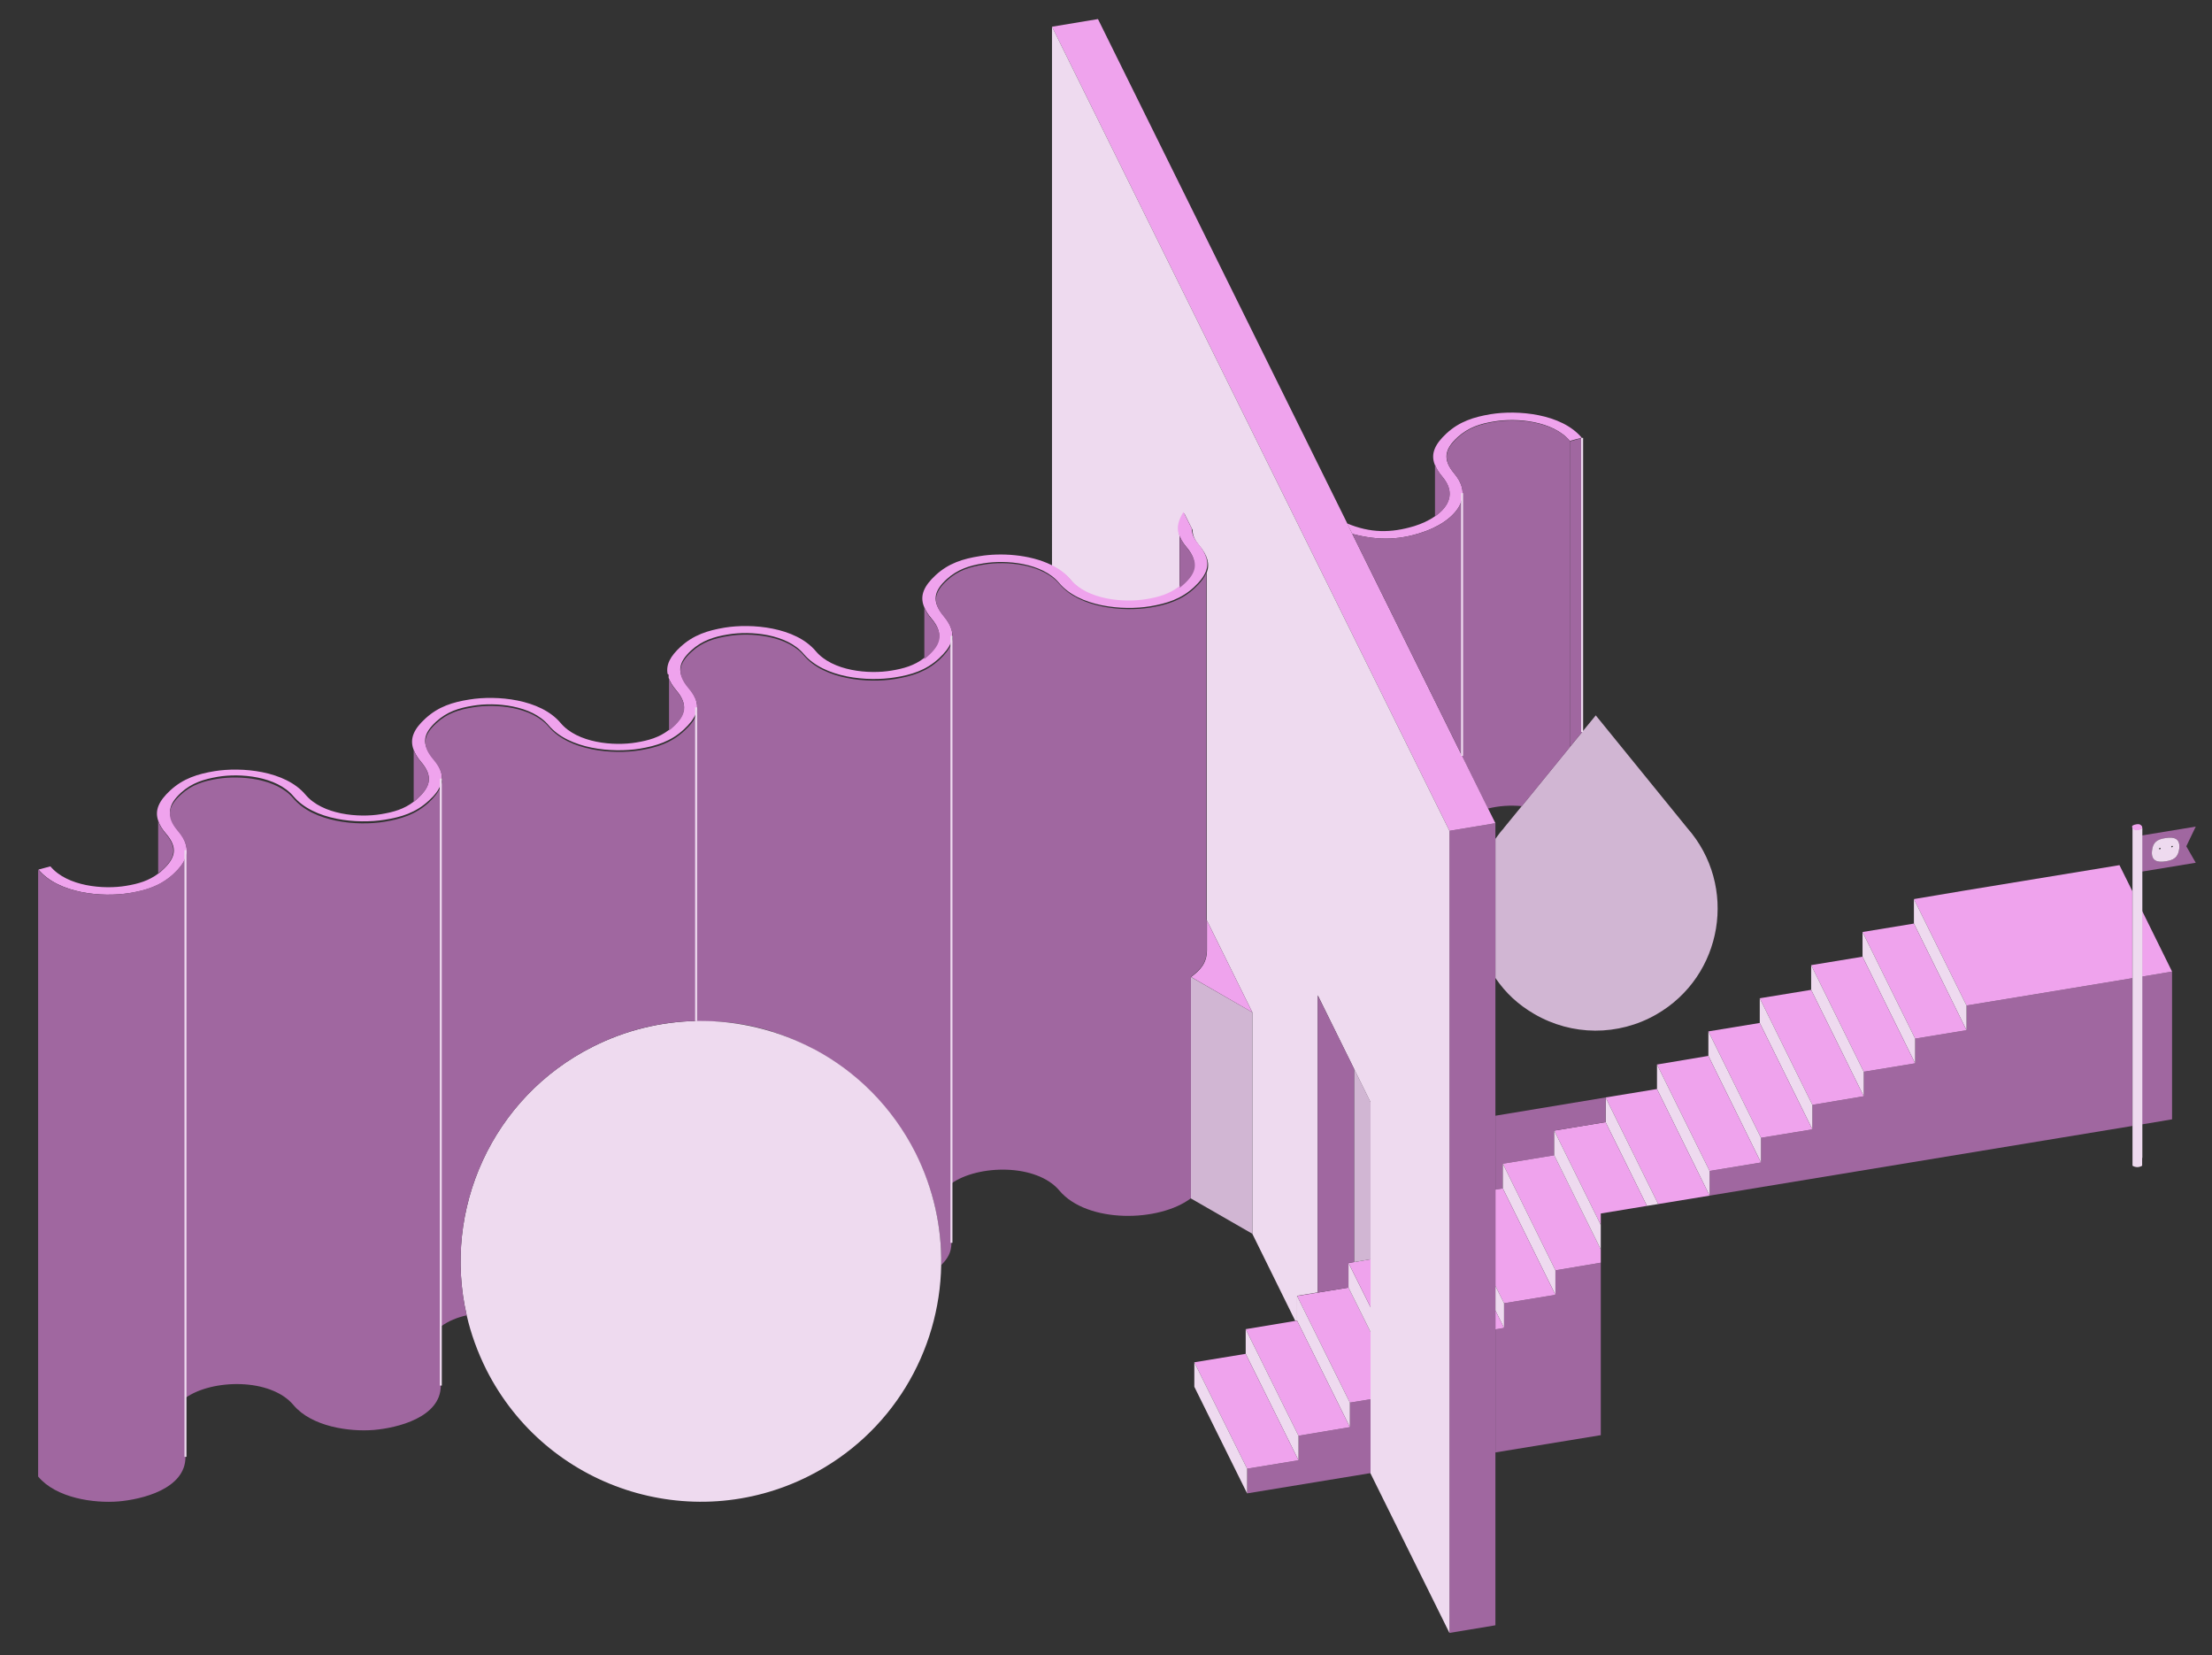 <?xml version="1.0" encoding="utf-8"?>
<!-- Generator: Adobe Illustrator 21.1.0, SVG Export Plug-In . SVG Version: 6.00 Build 0)  -->
<svg version="1.1" xmlns="http://www.w3.org/2000/svg" xmlns:xlink="http://www.w3.org/1999/xlink" x="0px" y="0px"
	 viewBox="0 0 1102 824.3" style="enable-background:new 0 0 1102 824.3;" xml:space="preserve">
<rect x="0" y="0" width="1102" height="824.3" fill="#333333" stroke="none"/>
<style type="text/css">
	.st0{fill:none;}
	.st1{fill:#A067A0;}
	.st2{fill:#EFA3ED;}
	.st3{fill:#EEDAEF;}
	.st4{fill:url(#SVGID_1_);}
	.st5{fill:url(#SVGID_2_);}
	.st6{fill:#D1B6D3;}
	.st7{fill:url(#SVGID_3_);}
	.st8{fill:url(#SVGID_4_);}
	.st9{fill:url(#SVGID_5_);}
	.st10{fill:url(#SVGID_6_);}
	.st11{fill:url(#SVGID_7_);}
	.st12{fill:url(#SVGID_8_);}
	.st13{fill:none;stroke:#EEDAEF;stroke-miterlimit:10;}
</style>
<g id="Default">
</g>
<g id="Make2D::visible::lines">
	<line class="st0" x1="-9.4" y1="356.4" x2="36.1" y2="412.3"/>
	<path class="st0" d="M36.1,412.3c25.5,28.9,18,73.9-15.4,93"/>
	<path class="st0" d="M-40,504.9c-7.9-4.6-14.1-10.3-19.3-17.8"/>
	<path class="st0" d="M20.7,505.2c-18.8,10.8-42,10.7-60.8-0.3"/>
	<line class="st0" x1="-55.1" y1="412.4" x2="-9.4" y2="356.4"/>
	<g id="XMLID_1_">
		<g>
			<polygon class="st1" points="-398.7,483.9 -398.7,557.5 -413.7,560 -413.7,486.4 			"/>
			<polygon class="st2" points="-413.7,453.7 -398.7,483.9 -413.7,486.4 			"/>
			<polygon class="st1" points="-418.6,487.2 -418.6,560.8 -629.2,595.5 -629.2,583.2 -603.6,579 -603.6,566.7 -578,562.5 
				-578,550.3 -552.4,546 -552.4,533.8 -526.8,529.6 -526.8,517.3 -501.2,513.1 -501.2,500.8 -475.5,496.6 			"/>
			<polygon class="st2" points="-418.6,443.8 -418.6,487.2 -475.5,496.6 -501.2,500.8 -527.4,447.8 -501.8,443.5 -425,430.9 			"/>
			<polygon class="st3" points="-501.2,500.8 -501.2,513.1 -527.4,460 -527.4,447.8 			"/>
			<polygon class="st2" points="-527.4,460 -501.2,513.1 -526.8,517.3 -553,464.2 			"/>
			<polygon class="st3" points="-526.8,517.3 -526.8,529.6 -553,476.5 -553,464.2 			"/>
			<polygon class="st2" points="-553,476.5 -526.8,529.6 -552.4,533.8 -578.6,480.7 			"/>
			<polygon class="st3" points="-552.4,533.8 -552.4,546 -578.6,493 -578.6,480.7 			"/>
			<polygon class="st2" points="-578.6,493 -552.4,546 -578,550.3 -604.2,497.2 			"/>
			<polygon class="st3" points="-578,550.3 -578,562.5 -604.2,509.5 -604.2,497.2 			"/>
			<polygon class="st2" points="-604.2,509.5 -578,562.5 -603.6,566.7 -629.8,513.7 			"/>
			<polygon class="st3" points="-603.6,566.7 -603.6,579 -629.8,525.9 -629.8,513.7 			"/>
			<polygon class="st2" points="-629.8,525.9 -603.6,579 -629.2,583.2 -655.4,530.2 			"/>
			<polygon class="st3" points="-629.2,583.2 -629.2,595.5 -655.4,542.4 -655.4,530.2 			"/>
			<polygon class="st2" points="-655.4,542.4 -629.2,595.5 -654.8,599.7 -681,546.6 			"/>
			<path class="st3" d="M-640.4,412.3c25.5,28.9,18,73.9-15.4,93c-18.8,10.8-42,10.7-60.8-0.3c-7.9-4.6-14.1-10.3-19.3-17.9v-69.3
				c1.3-1.8,2.6-3.6,4.1-5.2l0.2-0.2l9-11l24.1-29.6l5.9-7.2l6.8-8.3L-640.4,412.3z"/>
			<polygon class="st3" points="-681,546.6 -654.8,599.7 -660.4,600.6 -681,558.9 			"/>
			<polygon class="st2" points="-681,558.9 -660.4,600.6 -683.4,604.4 -683.4,610.1 -706.6,563.1 			"/>
			<polygon class="st1" points="-681,546.6 -681,558.9 -706.6,563.1 -706.6,575.4 -732.2,579.6 -732.2,591.9 -735.9,592.5 
				-735.9,555.7 			"/>
			<polygon class="st1" points="-683.4,628.9 -683.4,714.8 -735.9,723.4 -735.9,662.1 -731.6,661.4 -731.6,649.1 -706,644.9 
				-706,632.7 			"/>
			<polygon class="st2" points="-683.4,622.3 -683.4,628.9 -706,632.7 -732.2,579.6 -706.6,575.4 			"/>
			<polygon class="st3" points="-683.4,610.1 -683.4,622.3 -706.6,575.4 -706.6,563.1 			"/>
			<polygon class="st1" points="-692.7,218.1 -692.7,364.6 -698.5,371.8 -698.5,219.8 			"/>
			<path class="st2" d="M-766,231.3c-2-5.4,0.3-10.1,5.9-15.3c6.5-6,13.7-8.2,22-9.6c13.5-2.2,35.3-0.3,45.3,11.7l-5.9,1.6
				c-8.4-10-26.5-11.6-37.7-9.7c-6.9,1.1-12.9,3-18.3,7.9c-6.4,5.9-7.6,11-1.7,17.9c3.7,4.4,4.7,8.7,3.9,12.5
				c-1.5,7.1-9.3,12.8-17.5,15.9c-12.7,4.8-24.1,5.1-37.2,1.6l-2.6-5.2c11.6,4.8,21.7,4.9,33.6,1.3c3.5-1.1,7.1-2.7,10.1-4.8
				c6.8-4.7,10.6-11.6,3.8-19.7C-764,235.3-765.3,233.2-766,231.3z"/>
			<linearGradient id="SVGID_1_" gradientUnits="userSpaceOnUse" x1="-760.066" y1="305.976" x2="-698.545" y2="305.976">
				<stop  offset="0" style="stop-color:#A067A0"/>
				<stop  offset="0.481" style="stop-color:#D1B6D3"/>
				<stop  offset="0.811" style="stop-color:#FFFFFF"/>
				<stop  offset="0.869" style="stop-color:#FDFCFD"/>
				<stop  offset="0.909" style="stop-color:#F8F3F8"/>
				<stop  offset="0.943" style="stop-color:#EEE4EF"/>
				<stop  offset="0.974" style="stop-color:#E0CEE2"/>
				<stop  offset="1" style="stop-color:#D1B6D3"/>
			</linearGradient>
			<path class="st4" d="M-698.5,219.8v152.1l-24.1,29.6c-5.8-0.5-11.2-0.2-16.9,1.2l-12.9-26.1V248.4c0.8-3.8-0.1-8-3.9-12.5
				c-5.8-6.9-4.7-12.1,1.7-17.9c5.4-5,11.4-6.8,18.3-7.9C-725,208.2-706.9,209.8-698.5,219.8z"/>
			<polygon class="st3" points="-706,632.7 -706,644.9 -732.2,591.9 -732.2,579.6 			"/>
			<polygon class="st2" points="-732.2,591.9 -706,644.9 -731.6,649.1 -735.9,640.5 -735.9,592.5 			"/>
			<polygon class="st3" points="-731.6,649.1 -731.6,661.4 -735.9,652.7 -735.9,640.5 			"/>
			<polygon class="st2" points="-735.9,652.7 -731.6,661.4 -735.9,662.1 			"/>
			<polygon class="st1" points="-735.9,723.4 -735.9,809.5 -758.7,813.3 -758.7,413.8 -735.9,410 -735.9,417.8 -735.9,487.1 
				-735.9,555.7 -735.9,592.5 -735.9,640.5 -735.9,652.7 -735.9,662.1 			"/>
			<polygon class="st2" points="-739.5,402.6 -735.9,410 -758.7,413.8 -956.7,13.3 -933.8,9.5 -809.7,260.7 -807.1,265.9 
				-752.4,376.5 			"/>
			<linearGradient id="SVGID_2_" gradientUnits="userSpaceOnUse" x1="-807.105" y1="312.436" x2="-752.425" y2="312.436">
				<stop  offset="0" style="stop-color:#A067A0"/>
				<stop  offset="0.481" style="stop-color:#D1B6D3"/>
				<stop  offset="0.811" style="stop-color:#FFFFFF"/>
				<stop  offset="0.869" style="stop-color:#FDFCFD"/>
				<stop  offset="0.909" style="stop-color:#F8F3F8"/>
				<stop  offset="0.943" style="stop-color:#EEE4EF"/>
				<stop  offset="0.974" style="stop-color:#E0CEE2"/>
				<stop  offset="1" style="stop-color:#D1B6D3"/>
			</linearGradient>
			<path class="st5" d="M-752.4,248.4v128.1l-54.7-110.6c13.1,3.5,24.5,3.2,37.2-1.6C-761.8,261.2-754,255.5-752.4,248.4z"/>
			<path class="st3" d="M-758.7,413.8v399.5l-39.3-79.6v-36.8v-33.5v-12.3v-23.9v-78.4l-8.2-16.6l-18-36.5v148l-10.3,1.7v12.3
				l-0.9,0.2l-21.5-43.4V504.2l-22.7-45.9V285.2c1.6-4.2,0.5-8.5-3.9-13.7c-1.9-2.3-3.1-4.5-3.2-7.6l-4.1-8.2
				c-2.7,4.1-3.4,7.5-2.5,10.9v26.2l0,0c-4.9,3.7-10.2,5.2-16.2,6.2c-11.2,1.8-29.3,0.3-37.7-9.7c-2.6-3-5.9-5.5-9.6-7.3V13.3
				L-758.7,413.8z"/>
			<path class="st1" d="M-762.1,237.5c6.8,8.1,3,15.1-3.8,19.7l0,0v-25.9C-765.3,233.2-764,235.3-762.1,237.5z"/>
			<polygon class="st1" points="-798.1,696.9 -798.1,733.7 -859.6,743.8 -859.6,731.5 -834,727.3 -834,715.1 -808.4,710.8 
				-808.4,698.6 			"/>
			<polygon class="st2" points="-798.1,663.4 -798.1,696.9 -808.4,698.6 -834.6,645.5 -824.3,643.8 -809,641.3 			"/>
			<polygon class="st3" points="-798.1,651.1 -798.1,663.4 -809,641.3 -809,629 			"/>
			<polygon class="st2" points="-798.1,627.2 -798.1,651.1 -809,629 -806.3,628.6 			"/>
			<polygon class="st6" points="-798.1,548.9 -798.1,627.2 -806.3,628.6 -806.3,532.3 			"/>
			<polygon class="st1" points="-824.3,495.8 -806.3,532.3 -806.3,628.6 -809,629 -809,641.3 -824.3,643.8 			"/>
			<polygon class="st3" points="-808.4,698.6 -808.4,710.8 -834.6,657.8 -834.6,645.5 			"/>
			<polygon class="st2" points="-834.6,657.8 -808.4,710.8 -834,715.1 -860.2,662 -835.5,657.9 			"/>
			<polygon class="st3" points="-834,715.1 -834,727.3 -860.2,674.3 -860.2,662 			"/>
			<polygon class="st2" points="-860.2,674.3 -834,727.3 -859.6,731.5 -885.8,678.5 			"/>
			<polygon class="st6" points="-857,504.2 -857,614.5 -887.5,596.9 -887.5,486.6 			"/>
			<path class="st2" d="M-879.6,458.3l22.7,45.9l-30.5-17.6v0c4.8-3.6,7.9-7,7.9-13.5v0V458.3z"/>
			<polygon class="st3" points="-859.6,731.5 -859.6,743.8 -885.8,690.7 -885.8,678.5 			"/>
			<path class="st2" d="M-1274.9,373.3L-1274.9,373.3c-1.9-5.4,0.4-10,5.9-15.1c6.5-6,13.7-8.2,22-9.5c13.5-2.2,35.3-0.3,45.3,11.7
				c8.4,10,26.5,11.6,37.7,9.7c6.1-1,11.4-2.5,16.2-6.2c0.7-0.5,1.4-1.1,2.1-1.8c6.4-5.9,7.6-11,1.7-17.9c-1.9-2.2-3.1-4.3-3.8-6.3
				v-1.6l-0.5-0.3c-0.9-4.7,1.4-8.9,6.4-13.5c6.5-6,13.7-8.2,22-9.6c13.5-2.2,35.3-0.3,45.3,11.7c8.4,10,26.5,11.6,37.7,9.7
				c6.1-1,11.3-2.5,16.2-6.2c0.7-0.5,1.4-1.1,2.1-1.8c6.4-5.9,7.5-11,1.7-17.9c-1.9-2.2-3.1-4.3-3.9-6.3c-2-5.4,0.3-10.1,5.9-15.3
				c6.5-6,13.7-8.2,22-9.5c10.1-1.7,24.8-1,35.8,4.4c3.7,1.8,7,4.2,9.6,7.3c8.4,10,26.5,11.6,37.7,9.7c6.1-1,11.4-2.5,16.2-6.2
				c0.7-0.5,1.4-1.1,2.1-1.8c6.4-5.9,7.5-11,1.7-17.9c-1.9-2.3-3.2-4.4-3.9-6.6c-1-3.4-0.2-6.8,2.5-10.9l4.1,8.2
				c0.1,3.1,1.3,5.3,3.2,7.6c4.3,5.2,5.5,9.5,3.9,13.7c-1,2.6-3,5.2-5.9,7.9c-6.5,6-13.7,8.2-22,9.6c-13.5,2.2-35.3,0.3-45.4-11.7
				c-8.4-10-26.5-11.6-37.7-9.7c-7,1.1-12.9,3-18.3,7.9c-6.4,5.9-7.5,11-1.7,17.9c4.3,5.2,5.5,9.5,3.8,13.7c-1,2.6-3,5.1-5.9,7.8
				c-6.5,6-13.7,8.2-22,9.5c-13.5,2.2-35.3,0.3-45.3-11.7c-8.4-10-26.5-11.6-37.7-9.7c-7,1.1-12.9,3-18.3,7.9
				c-6.4,5.9-7.5,11-1.7,17.9c4.3,5.2,5.5,9.5,3.8,13.7c-1,2.6-3,5.1-5.9,7.8c-6.5,6-13.7,8.2-22,9.6c-13.5,2.2-35.3,0.3-45.4-11.7
				c-8.4-10-26.5-11.6-37.7-9.7c-7,1.1-12.9,3-18.3,7.9c-6.4,5.9-7.6,11-1.7,17.9c4.3,5.2,5.5,9.5,3.9,13.7c-1,2.6-3,5.2-5.9,7.8
				c-6.5,6-13.7,8.2-22,9.5c-13.5,2.2-35.3,0.3-45.4-11.7c-8.4-10-26.5-11.6-37.7-9.7c-6.9,1.2-12.9,3-18.3,7.9
				c-6.4,5.9-7.6,11-1.7,17.9c4.3,5.2,5.5,9.5,3.9,13.7c-1,2.6-3,5.2-5.9,7.9c-6.5,6-13.7,8.2-22,9.5c-13.5,2.2-35.3,0.3-45.4-11.7
				l5.9-1.6c8.4,10,26.5,11.6,37.7,9.7c6.1-1,11.3-2.5,16.2-6.2c0.7-0.5,1.4-1.1,2.1-1.8c6.4-5.9,7.6-11,1.7-17.9
				c-1.9-2.2-3.1-4.3-3.9-6.3c-2-5.4,0.3-10.1,5.9-15.3c6.5-6,13.7-8.2,22-9.6c13.5-2.2,35.3-0.3,45.4,11.7
				c8.4,10,26.5,11.6,37.7,9.7c6.1-1,11.3-2.5,16.2-6.2c0.7-0.5,1.4-1.1,2.1-1.8c6.4-5.9,7.5-11,1.7-17.9c-1.9-2.2-3.1-4.3-3.9-6.3
				V373.3z"/>
			<linearGradient id="SVGID_3_" gradientUnits="userSpaceOnUse" x1="-1014.489" y1="443.085" x2="-879.635" y2="443.085">
				<stop  offset="0" style="stop-color:#A067A0"/>
				<stop  offset="0.481" style="stop-color:#D1B6D3"/>
				<stop  offset="0.811" style="stop-color:#FFFFFF"/>
				<stop  offset="0.869" style="stop-color:#FDFCFD"/>
				<stop  offset="0.909" style="stop-color:#F8F3F8"/>
				<stop  offset="0.943" style="stop-color:#EEE4EF"/>
				<stop  offset="0.974" style="stop-color:#E0CEE2"/>
				<stop  offset="1" style="stop-color:#D1B6D3"/>
			</linearGradient>
			<path class="st7" d="M-879.6,458.3V473v0c0,6.5-3.1,9.9-7.9,13.5v0v110.3c-15.9,12-51.7,12.6-65.5-3.8
				c-11.4-13.6-40.6-13-53.9-3.5V320.7c1.6-4.2,0.5-8.6-3.8-13.7c-5.8-6.9-4.7-12.1,1.7-17.9c5.4-5,11.4-6.8,18.3-7.9
				c11.2-1.9,29.3-0.3,37.7,9.7c10.1,12,31.9,13.9,45.4,11.7c8.4-1.4,15.5-3.6,22-9.6c2.9-2.7,5-5.3,5.9-7.9V458.3z"/>
			<path class="st1" d="M-889.4,273.1c5.8,7,4.7,12.1-1.7,17.9c-0.7,0.6-1.4,1.2-2.1,1.8l0,0v-26.2
				C-892.6,268.7-891.3,270.8-889.4,273.1z"/>
			<linearGradient id="SVGID_4_" gradientUnits="userSpaceOnUse" x1="-1141.699" y1="473.026" x2="-1006.855" y2="473.026">
				<stop  offset="0" style="stop-color:#A067A0"/>
				<stop  offset="0.481" style="stop-color:#D1B6D3"/>
				<stop  offset="0.811" style="stop-color:#FFFFFF"/>
				<stop  offset="0.869" style="stop-color:#FDFCFD"/>
				<stop  offset="0.909" style="stop-color:#F8F3F8"/>
				<stop  offset="0.943" style="stop-color:#EEE4EF"/>
				<stop  offset="0.974" style="stop-color:#E0CEE2"/>
				<stop  offset="1" style="stop-color:#D1B6D3"/>
			</linearGradient>
			<path class="st8" d="M-1006.9,589.6V619c0,4.8-1.9,7.9-5.1,11.1c0.3-18.8-3.8-37.8-12.9-55.7c-11.6-22.9-29.5-40.5-50.6-51.7
				c0,0-0.1,0-0.1,0c-18.7-10.1-37-14.6-58-14c0,0,0,0,0,0c-0.2,0-0.4,0-0.6,0V356.3c1.6-4.2,0.5-8.6-3.8-13.7
				c-5.8-6.9-4.7-12.1,1.7-17.9c5.4-5,11.4-6.8,18.3-7.9c11.2-1.9,29.3-0.3,37.7,9.7c10.1,12,31.9,13.9,45.3,11.7
				c8.4-1.4,15.5-3.6,22-9.5c2.9-2.7,4.9-5.2,5.9-7.8V589.6z"/>
			<radialGradient id="SVGID_5_" cx="-1176.96" cy="589.166" r="162.898" gradientUnits="userSpaceOnUse">
				<stop  offset="0" style="stop-color:#FFFFFF"/>
				<stop  offset="7.870587e-02" style="stop-color:#F9F6F9"/>
				<stop  offset="0.209" style="stop-color:#E9DDEA"/>
				<stop  offset="0.366" style="stop-color:#D1B6D3"/>
				<stop  offset="0.49" style="stop-color:#C5A3C7"/>
				<stop  offset="0.741" style="stop-color:#A773A8"/>
				<stop  offset="0.797" style="stop-color:#A067A0"/>
				<stop  offset="0.867" style="stop-color:#9A629B"/>
				<stop  offset="0.889" style="stop-color:#975F98"/>
				<stop  offset="1" style="stop-color:#804B82"/>
			</radialGradient>
			<path class="st9" d="M-1248.4,655.1c-12.1-52.5,12.5-108.4,62.7-133.7c16.6-8.4,34.2-12.5,51.6-12.9v0c0.2,0,0.4,0,0.6,0
				c0,0,0,0,0,0c20.3-0.3,40.2,4.6,58,14c0,0,0.1,0,0.1,0c21.1,11.2,39,28.8,50.6,51.7c9,17.9,13.2,37,12.9,55.7
				c-0.7,43.1-24.6,84.3-65.8,105.1c-59,29.8-131,6.1-160.8-52.9C-1243,673.4-1246.3,664.4-1248.4,655.1z"/>
			<path class="st1" d="M-1016.6,308.6c5.8,6.9,4.7,12.1-1.7,17.9c-0.7,0.6-1.4,1.2-2.1,1.8l0,0v-25.9
				C-1019.7,304.3-1018.4,306.4-1016.6,308.6z"/>
			<linearGradient id="SVGID_6_" gradientUnits="userSpaceOnUse" x1="-1268.916" y1="506.131" x2="-1134.065" y2="506.131">
				<stop  offset="0" style="stop-color:#A067A0"/>
				<stop  offset="0.481" style="stop-color:#D1B6D3"/>
				<stop  offset="0.811" style="stop-color:#FFFFFF"/>
				<stop  offset="0.869" style="stop-color:#FDFCFD"/>
				<stop  offset="0.909" style="stop-color:#F8F3F8"/>
				<stop  offset="0.943" style="stop-color:#EEE4EF"/>
				<stop  offset="0.974" style="stop-color:#E0CEE2"/>
				<stop  offset="1" style="stop-color:#D1B6D3"/>
			</linearGradient>
			<path class="st10" d="M-1134.1,356.3v152.2c-17.4,0.3-35,4.5-51.6,12.9c-50.2,25.4-74.8,81.3-62.7,133.7
				c-4.7,1.1-8.9,2.7-12.9,5.6V391.8c1.6-4.2,0.5-8.6-3.9-13.7c-5.8-6.9-4.7-12.1,1.7-17.9c5.4-5,11.4-6.8,18.3-7.9
				c11.2-1.9,29.3-0.3,37.7,9.7c10.1,12,31.9,13.9,45.4,11.7c8.4-1.4,15.5-3.6,22-9.6C-1137.1,361.4-1135.1,358.9-1134.1,356.3z"/>
			<path class="st1" d="M-1143.8,344.2c5.8,7,4.7,12.1-1.7,17.9c-0.7,0.6-1.4,1.2-2.1,1.8l0,0v-25.9
				C-1146.9,339.9-1145.6,342-1143.8,344.2z"/>
			<linearGradient id="SVGID_7_" gradientUnits="userSpaceOnUse" x1="-1396.129" y1="549.718" x2="-1261.275" y2="549.718">
				<stop  offset="0" style="stop-color:#A067A0"/>
				<stop  offset="0.481" style="stop-color:#D1B6D3"/>
				<stop  offset="0.811" style="stop-color:#FFFFFF"/>
				<stop  offset="0.869" style="stop-color:#FDFCFD"/>
				<stop  offset="0.909" style="stop-color:#F8F3F8"/>
				<stop  offset="0.943" style="stop-color:#EEE4EF"/>
				<stop  offset="0.974" style="stop-color:#E0CEE2"/>
				<stop  offset="1" style="stop-color:#D1B6D3"/>
			</linearGradient>
			<path class="st11" d="M-1261.3,660.7v29.4c0,15.9-21.7,21.1-33.3,22.1c-12.3,1-31-1.6-40.1-12.4c-11.4-13.6-40.6-13-53.9-3.5
				V427.4c1.6-4.2,0.5-8.6-3.9-13.7c-5.8-6.9-4.7-12.1,1.7-17.9c5.4-5,11.4-6.8,18.3-7.9c11.2-1.8,29.3-0.3,37.7,9.7
				c10.1,12,31.9,13.9,45.4,11.7c8.4-1.4,15.5-3.6,22-9.5c2.9-2.7,4.9-5.2,5.9-7.8V660.7z"/>
			<path class="st1" d="M-1271,379.7c5.8,6.9,4.7,12.1-1.7,17.9c-0.7,0.6-1.4,1.2-2.1,1.8l0,0v-26
				C-1274.1,375.4-1272.9,377.5-1271,379.7z"/>
			<linearGradient id="SVGID_8_" gradientUnits="userSpaceOnUse" x1="-1461.815" y1="587.623" x2="-1388.485" y2="587.623">
				<stop  offset="0" style="stop-color:#A067A0"/>
				<stop  offset="0.481" style="stop-color:#D1B6D3"/>
				<stop  offset="0.811" style="stop-color:#FFFFFF"/>
				<stop  offset="0.869" style="stop-color:#FDFCFD"/>
				<stop  offset="0.909" style="stop-color:#F8F3F8"/>
				<stop  offset="0.943" style="stop-color:#EEE4EF"/>
				<stop  offset="0.974" style="stop-color:#E0CEE2"/>
				<stop  offset="1" style="stop-color:#D1B6D3"/>
			</linearGradient>
			<path class="st12" d="M-1388.5,696.3v29.4c0,15.9-21.7,21.1-33.3,22.1c-12.3,1-31.1-1.6-40.1-12.4V433.1
				c10.1,12,31.9,13.9,45.4,11.7c8.4-1.4,15.5-3.6,22-9.5c2.9-2.7,5-5.3,5.9-7.9V696.3z"/>
			<path class="st1" d="M-1398.2,415.3c5.8,6.9,4.7,12.1-1.7,17.9c-0.7,0.6-1.4,1.2-2.1,1.8l0,0v-26
				C-1401.4,411-1400.1,413.1-1398.2,415.3z"/>
		</g>
		<g>
		</g>
	</g>
	<g id="XMLID_2_">
		<g>
			<path class="st1" d="M1093.9,411.7l-4.7,9.8l4.7,8.2l-26.7,4.4v-18L1093.9,411.7z M1085.7,422.6c0.5-4.9-2.5-5.9-6.8-5.2
				c-4.1,0.7-6.4,2-6.8,6.4c-0.5,4.9,2.5,5.9,6.8,5.2C1083,428.4,1085.3,427,1085.7,422.6z"/>
			<path class="st3" d="M1078.9,417.4c4.3-0.7,7.3,0.3,6.8,5.2c-0.5,4.5-2.8,5.8-6.8,6.4c-4.3,0.7-7.3-0.3-6.8-5.2
				C1072.5,419.4,1074.8,418,1078.9,417.4z M1082.5,421.6c0-0.3-0.1-0.3-0.4-0.3c-0.2,0-0.3,0.1-0.4,0.4c0,0.3,0.1,0.3,0.4,0.3
				C1082.3,421.9,1082.4,421.9,1082.5,421.6z M1076.4,422.6c0-0.3-0.1-0.3-0.4-0.3c-0.2,0-0.3,0.1-0.4,0.4c0,0.3,0.1,0.3,0.4,0.3
				C1076.3,422.9,1076.4,422.9,1076.4,422.6z"/>
			<polygon class="st1" points="1082.1,483.9 1082.1,557.5 1067.2,560 1067.2,486.4 			"/>
			<polygon class="st2" points="1067.2,453.7 1082.1,483.9 1067.2,486.4 			"/>
			<path class="st3" d="M1067.2,576.7v3.9c-0.7,0.4-1.5,0.7-2.4,0.7c-0.9,0-1.8-0.3-2.4-0.7v-3.9v-16v-73.6v-43.4v-31.7
				c0.1,0.1,0.1,0.2,0.2,0.3c0.8,1,1.7,0.9,2.9,0.8c0.7-0.1,1.5-0.3,1.8-0.8v3.6v18v19.5v32.7V560V576.7z"/>
			<path class="st2" d="M1062.3,412.2c-0.5-1,0.7-1.4,1.8-1.6c1.1-0.2,2-0.3,2.9,0.8c0.1,0.1,0.2,0.2,0.2,0.4v0.8
				c-0.3,0.4-1.1,0.7-1.8,0.8c-1.1,0.2-2,0.3-2.9-0.8C1062.4,412.4,1062.3,412.3,1062.3,412.2z"/>
			<polygon class="st1" points="1062.3,487.2 1062.3,560.8 851.7,595.5 851.7,583.2 877.3,579 877.3,566.7 902.9,562.5 902.9,550.3 
				928.5,546 928.5,533.8 954.1,529.6 954.1,517.3 979.7,513.1 979.7,500.8 1005.3,496.6 			"/>
			<polygon class="st2" points="1062.3,443.8 1062.3,487.2 1005.3,496.6 979.7,500.8 953.5,447.8 979.1,443.5 1055.9,430.9 			"/>
			<polygon class="st3" points="979.7,500.8 979.7,513.1 953.5,460 953.5,447.8 			"/>
			<polygon class="st2" points="953.5,460 979.7,513.1 954.1,517.3 927.9,464.2 			"/>
			<polygon class="st3" points="954.1,517.3 954.1,529.6 927.9,476.5 927.9,464.2 			"/>
			<polygon class="st2" points="927.9,476.5 954.1,529.6 928.5,533.8 902.3,480.7 			"/>
			<polygon class="st3" points="928.5,533.8 928.5,546 902.3,493 902.3,480.7 			"/>
			<polygon class="st2" points="902.3,493 928.5,546 902.9,550.3 876.7,497.2 			"/>
			<polygon class="st3" points="902.9,550.3 902.9,562.5 876.7,509.5 876.7,497.2 			"/>
			<polygon class="st2" points="876.7,509.5 902.9,562.5 877.3,566.7 851.1,513.7 			"/>
			<polygon class="st3" points="877.3,566.7 877.3,579 851.1,525.9 851.1,513.7 			"/>
			<polygon class="st2" points="851.1,525.9 877.3,579 851.7,583.2 825.5,530.2 			"/>
			<polygon class="st3" points="851.7,583.2 851.7,595.5 825.5,542.4 825.5,530.2 			"/>
			<polygon class="st2" points="825.5,542.4 851.7,595.5 826.1,599.7 799.9,546.6 			"/>
			<path class="st6" d="M840.5,412.3c25.5,28.9,18,73.9-15.4,93c-18.9,10.8-42,10.7-60.8-0.3c-7.9-4.6-14.1-10.3-19.3-17.9v-69.3
				c1.3-1.8,2.6-3.6,4.1-5.2l0.1-0.2l9-11l24.1-29.6l5.9-7.2l6.8-8.3L840.5,412.3z"/>
			<polygon class="st3" points="799.9,546.6 826.1,599.7 820.5,600.6 799.9,558.9 			"/>
			<polygon class="st2" points="799.9,558.9 820.5,600.6 797.5,604.4 797.5,610.1 774.3,563.1 			"/>
			<polygon class="st1" points="799.9,546.6 799.9,558.9 774.3,563.1 774.3,575.4 748.7,579.6 748.7,591.9 745,592.5 745,555.7 			
				"/>
			<polygon class="st1" points="797.5,628.9 797.5,714.8 745,723.4 745,662.1 749.3,661.4 749.3,649.1 774.9,644.9 774.9,632.7 			
				"/>
			<polygon class="st2" points="797.5,622.3 797.5,628.9 774.9,632.7 748.7,579.6 774.3,575.4 			"/>
			<polygon class="st3" points="797.5,610.1 797.5,622.3 774.3,575.4 774.3,563.1 			"/>
			<polygon class="st1" points="788.2,218.1 788.2,364.6 782.3,371.8 782.3,219.8 			"/>
			<path class="st2" d="M728.4,248.4c-1.5,7.1-9.4,12.8-17.5,15.9c-12.7,4.8-24.1,5.1-37.2,1.6l-2.6-5.2c11.6,4.8,21.7,4.9,33.6,1.3
				c3.5-1.1,7.1-2.7,10.1-4.8c6.8-4.7,10.6-11.6,3.8-19.7c-1.9-2.2-3.1-4.3-3.9-6.3c-2-5.4,0.3-10.1,5.9-15.3c6.5-6,13.7-8.2,22-9.6
				c13.5-2.2,35.3-0.3,45.4,11.7l-5.9,1.6c-8.4-10-26.5-11.6-37.7-9.7c-7,1.1-12.9,3-18.3,7.9c-6.4,5.9-7.5,11-1.7,17.9
				C728.3,240.3,729.3,244.6,728.4,248.4z"/>
			<path class="st1" d="M782.3,219.8v152.1l-24.1,29.6c-5.8-0.5-11.2-0.2-16.9,1.2l-12.9-26.1V248.4c0.8-3.8-0.1-8-3.9-12.5
				c-5.8-6.9-4.7-12.1,1.7-17.9c5.4-5,11.4-6.8,18.3-7.9C755.8,208.2,773.9,209.8,782.3,219.8z"/>
			<polygon class="st3" points="774.9,632.7 774.9,644.9 748.7,591.9 748.7,579.6 			"/>
			<polygon class="st2" points="748.7,591.9 774.9,644.9 749.3,649.1 745,640.5 745,592.5 			"/>
			<polygon class="st3" points="749.3,649.1 749.3,661.4 745,652.7 745,640.5 			"/>
			<polygon class="st2" points="745,652.7 749.3,661.4 745,662.1 			"/>
			<polygon class="st1" points="745,723.4 745,809.5 722.1,813.3 722.1,413.8 745,410 745,417.8 745,487.1 745,555.7 745,592.5 
				745,640.5 745,652.7 745,662.1 			"/>
			<polygon class="st2" points="741.3,402.6 745,410 722.1,413.8 524.1,13.3 547,9.5 671.2,260.7 673.7,265.9 728.4,376.5 			"/>
			<path class="st1" d="M728.4,248.4v128.1l-54.7-110.6c13.1,3.5,24.5,3.2,37.2-1.6C719.1,261.2,726.9,255.5,728.4,248.4z"/>
			<path class="st3" d="M722.1,413.8v399.5l-39.4-79.6v-36.8v-33.5v-12.3v-23.9v-78.4l-8.2-16.6l-18-36.5v148l-10.3,1.7v12.3
				l-0.9,0.2l-21.4-43.4V504.2l-22.7-45.9V285.2c1.6-4.2,0.5-8.5-3.9-13.7c-1.9-2.3-3.1-4.5-3.2-7.6l-4.1-8.2
				c-2.7,4.1-3.4,7.5-2.4,10.9v26.2l0,0c-4.9,3.7-10.1,5.2-16.2,6.2c-11.2,1.8-29.3,0.3-37.7-9.7c-2.6-3-5.9-5.5-9.6-7.3V13.3
				L722.1,413.8z"/>
			<path class="st1" d="M718.7,237.5c6.8,8.1,3,15.1-3.8,19.7l0,0v-25.9C715.6,233.2,716.8,235.3,718.7,237.5z"/>
			<polygon class="st1" points="682.8,696.9 682.8,733.7 621.3,743.8 621.3,731.5 646.9,727.3 646.9,715.1 672.5,710.8 672.5,698.6 
							"/>
			<polygon class="st2" points="682.8,663.4 682.8,696.9 672.5,698.6 646.2,645.5 656.5,643.8 671.8,641.3 			"/>
			<polygon class="st3" points="682.8,651.1 682.8,663.4 671.8,641.3 671.8,629 			"/>
			<polygon class="st2" points="682.8,627.2 682.8,651.1 671.8,629 674.6,628.6 			"/>
			<polygon class="st6" points="682.8,548.9 682.8,627.2 674.6,628.6 674.6,532.3 			"/>
			<polygon class="st1" points="656.5,495.8 674.6,532.3 674.6,628.6 671.8,629 671.8,641.3 656.5,643.8 			"/>
			<polygon class="st3" points="672.5,698.6 672.5,710.8 646.2,657.8 646.2,645.5 			"/>
			<polygon class="st2" points="646.2,657.8 672.5,710.8 646.9,715.1 620.6,662 645.3,657.9 			"/>
			<polygon class="st3" points="646.9,715.1 646.9,727.3 620.6,674.3 620.6,662 			"/>
			<polygon class="st2" points="620.6,674.3 646.9,727.3 621.3,731.5 595,678.5 			"/>
			<polygon class="st6" points="623.9,504.2 623.9,614.5 593.3,596.9 593.3,486.6 			"/>
			<path class="st2" d="M601.2,458.3l22.7,45.9l-30.5-17.6v0c4.8-3.6,7.9-7,7.9-13.5v0V458.3z"/>
			<polygon class="st3" points="621.3,731.5 621.3,743.8 595,690.7 595,678.5 			"/>
			<path class="st2" d="M92.4,427.4c-1,2.6-3,5.2-5.9,7.9c-6.5,6-13.7,8.2-22,9.5c-13.5,2.2-35.3,0.3-45.3-11.7l5.9-1.6
				c8.4,10,26.5,11.6,37.7,9.7c6.1-1,11.3-2.5,16.2-6.2c0.7-0.5,1.4-1.1,2.1-1.8c6.4-5.9,7.6-11,1.7-17.9c-1.9-2.2-3.2-4.3-3.9-6.3
				c-2-5.4,0.3-10.1,5.9-15.3c6.5-6,13.7-8.2,22-9.6c13.5-2.2,35.3-0.3,45.4,11.7c8.4,10,26.5,11.6,37.7,9.7
				c6.1-1,11.4-2.5,16.2-6.2c0.7-0.5,1.4-1.1,2.1-1.8c6.4-5.9,7.5-11,1.7-17.9c-1.9-2.2-3.1-4.3-3.9-6.3v-0.2l-0.1-0.1
				c-1.8-5.3,0.4-10,6-15.1c6.5-6,13.7-8.2,22-9.5c13.5-2.2,35.3-0.3,45.4,11.7c8.4,10,26.5,11.6,37.7,9.7c6.1-1,11.4-2.5,16.2-6.2
				c0.7-0.5,1.4-1.1,2.1-1.8c6.4-5.9,7.5-11,1.7-17.9c-1.9-2.2-3.1-4.3-3.9-6.3v-1.6l-0.5-0.3c-0.9-4.7,1.4-8.9,6.4-13.5
				c6.5-6,13.7-8.2,22-9.6c13.5-2.2,35.3-0.3,45.4,11.7c8.4,10,26.5,11.6,37.7,9.7c6.1-1,11.4-2.5,16.2-6.2c0.7-0.5,1.4-1.1,2.1-1.8
				c6.4-5.9,7.5-11,1.7-17.9c-1.9-2.2-3.1-4.3-3.9-6.3c-2-5.4,0.3-10.1,5.9-15.3c6.5-6,13.7-8.2,22-9.5c10.1-1.7,24.7-1,35.7,4.4
				c3.7,1.8,7.1,4.2,9.6,7.3c8.4,10,26.5,11.6,37.7,9.7c6.1-1,11.3-2.5,16.2-6.2c0.7-0.5,1.4-1.1,2.1-1.8c6.4-5.9,7.6-11,1.7-17.9
				c-1.9-2.3-3.2-4.4-3.9-6.6c-1-3.4-0.2-6.8,2.4-10.9l4.1,8.2c0.1,3.1,1.3,5.3,3.2,7.6c4.3,5.2,5.5,9.5,3.9,13.7
				c-1,2.6-3,5.2-5.9,7.9c-6.5,6-13.7,8.2-22,9.6c-13.5,2.2-35.3,0.3-45.3-11.7c-8.4-10-26.5-11.6-37.7-9.7c-7,1.1-12.9,3-18.3,7.9
				c-6.4,5.9-7.5,11-1.7,17.9c4.3,5.2,5.5,9.5,3.8,13.7c-1,2.6-3,5.1-5.9,7.8c-6.5,6-13.7,8.2-22,9.5c-13.5,2.2-35.3,0.3-45.4-11.7
				c-8.4-10-26.5-11.6-37.7-9.7c-6.9,1.1-12.9,3-18.3,7.9c-6.4,5.9-7.5,11-1.7,17.9c4.3,5.2,5.5,9.5,3.9,13.7c-1,2.6-3,5.1-5.9,7.8
				c-6.5,6-13.7,8.2-22,9.6c-13.5,2.2-35.3,0.3-45.4-11.7c-8.4-10-26.5-11.6-37.7-9.7c-7,1.1-12.9,3-18.3,7.9
				c-6.4,5.9-7.6,11-1.7,17.9c4.3,5.2,5.5,9.5,3.9,13.7c-1,2.6-3,5.2-5.9,7.8c-6.5,6-13.7,8.2-22,9.5c-13.5,2.2-35.3,0.3-45.4-11.7
				c-8.4-10-26.5-11.6-37.7-9.7c-6.9,1.2-12.9,3-18.3,7.9c-6.4,5.9-7.5,11-1.7,17.9C92.8,418.8,94,423.1,92.4,427.4z"/>
			<path class="st1" d="M601.2,458.3V473v0c0,6.5-3.1,9.9-7.9,13.5v0v110.3c-15.8,12-51.7,12.6-65.5-3.8
				c-11.4-13.6-40.6-13-53.9-3.5V320.7c1.6-4.2,0.5-8.6-3.8-13.7c-5.8-6.9-4.7-12.1,1.7-17.9c5.4-5,11.4-6.8,18.3-7.9
				c11.2-1.9,29.3-0.3,37.7,9.7c10.1,12,31.9,13.9,45.3,11.7c8.4-1.4,15.5-3.6,22-9.6c2.9-2.7,5-5.3,5.9-7.9V458.3z"/>
			<path class="st1" d="M591.5,273.1c5.8,7,4.7,12.1-1.7,17.9c-0.7,0.6-1.4,1.2-2.1,1.8l0,0v-26.2
				C588.3,268.7,589.6,270.8,591.5,273.1z"/>
			<path class="st1" d="M474,589.6V619c0,4.8-1.9,7.9-5.1,11.1c0.3-18.8-3.8-37.8-12.9-55.7c-11.6-22.9-29.5-40.5-50.6-51.7
				c0,0-0.1,0-0.1,0c-18.7-10.1-37-14.6-58-14c0,0,0,0,0,0c-0.2,0-0.4,0-0.6,0V356.3c1.6-4.2,0.5-8.6-3.9-13.7
				c-5.8-6.9-4.7-12.1,1.7-17.9c5.4-5,11.4-6.8,18.3-7.9c11.2-1.9,29.3-0.3,37.7,9.7c10.1,12,31.9,13.9,45.4,11.7
				c8.4-1.4,15.5-3.6,22-9.5c2.9-2.7,4.9-5.2,5.9-7.8V589.6z"/>
			<path class="st3" d="M468.9,630c-0.7,43.1-24.6,84.3-65.8,105.1c-59,29.8-131,6.1-160.8-52.9c-4.4-8.8-7.7-17.9-9.8-27.1
				c-12.1-52.5,12.5-108.4,62.7-133.7c16.6-8.4,34.2-12.5,51.6-12.9v0c0.2,0,0.4,0,0.6,0c0,0,0,0,0,0c20.3-0.3,40.2,4.6,58,14
				c0,0,0.1,0,0.1,0c21.1,11.2,39,28.8,50.6,51.7C465.1,592.2,469.2,611.3,468.9,630z"/>
			<path class="st1" d="M464.3,308.6c5.8,6.9,4.7,12.1-1.7,17.9c-0.7,0.6-1.4,1.2-2.1,1.8l0,0v-25.9
				C461.1,304.3,462.4,306.4,464.3,308.6z"/>
			<path class="st1" d="M346.8,356.3v152.2c-17.4,0.3-35,4.5-51.6,12.9c-50.2,25.4-74.8,81.3-62.7,133.7c-4.7,1.1-8.9,2.7-12.9,5.6
				V391.8c1.6-4.2,0.5-8.6-3.9-13.7c-5.8-6.9-4.7-12.1,1.7-17.9c5.4-5,11.4-6.8,18.3-7.9c11.2-1.9,29.3-0.3,37.7,9.7
				c10.1,12,31.9,13.9,45.4,11.7c8.4-1.4,15.5-3.6,22-9.6C343.8,361.4,345.8,358.9,346.8,356.3z"/>
			<path class="st1" d="M337.1,344.2c5.8,7,4.7,12.1-1.7,17.9c-0.7,0.6-1.4,1.2-2.1,1.8l0,0v-25.9
				C333.9,339.9,335.2,342,337.1,344.2z"/>
			<path class="st1" d="M219.6,660.7v29.4c0,15.9-21.7,21.1-33.3,22.1c-12.3,1-31-1.6-40.1-12.4c-11.4-13.6-40.6-13-53.9-3.5V427.4
				c1.6-4.2,0.5-8.6-3.9-13.7c-5.8-6.9-4.7-12.1,1.7-17.9c5.4-5,11.4-6.8,18.3-7.9c11.2-1.8,29.3-0.3,37.7,9.7
				c10.1,12,31.9,13.9,45.4,11.7c8.4-1.4,15.5-3.6,22-9.5c2.9-2.7,4.9-5.2,5.9-7.8V660.7z"/>
			<path class="st1" d="M209.9,379.7c5.8,6.9,4.7,12.1-1.7,17.9c-0.7,0.6-1.4,1.2-2.1,1.8l0,0v-26
				C206.7,375.4,208,377.5,209.9,379.7z"/>
			<path class="st1" d="M92.4,696.3v29.4c0,15.9-21.7,21.1-33.3,22.1c-12.3,1-31.1-1.6-40.1-12.4V433.1c10.1,12,31.9,13.9,45.3,11.7
				c8.4-1.4,15.5-3.6,22-9.5c2.9-2.7,5-5.3,5.9-7.9V696.3z"/>
			<path class="st1" d="M82.6,415.3c5.8,6.9,4.7,12.1-1.7,17.9c-0.7,0.6-1.4,1.2-2.1,1.8l0,0v-26C79.5,411,80.8,413.1,82.6,415.3z"
				/>
		</g>
		<g>
			<line class="st13" x1="788.2" y1="364.6" x2="788.2" y2="218.1"/>
			<polyline class="st13" points="728.4,245.6 728.4,248.4 728.4,376.5 			"/>
			<polyline class="st13" points="474,316.7 474,320.7 474,589.6 474,619 			"/>
			<polyline class="st13" points="346.8,352.3 346.8,356.3 346.8,508.5 346.8,508.6 346.8,508.6 			"/>
			<polyline class="st13" points="92.4,423.4 92.4,427.4 92.4,696.3 92.4,725.6 			"/>
			<polyline class="st13" points="219.6,387.8 219.6,391.8 219.6,660.7 219.6,690.1 			"/>
		</g>
	</g>
</g>
</svg>
